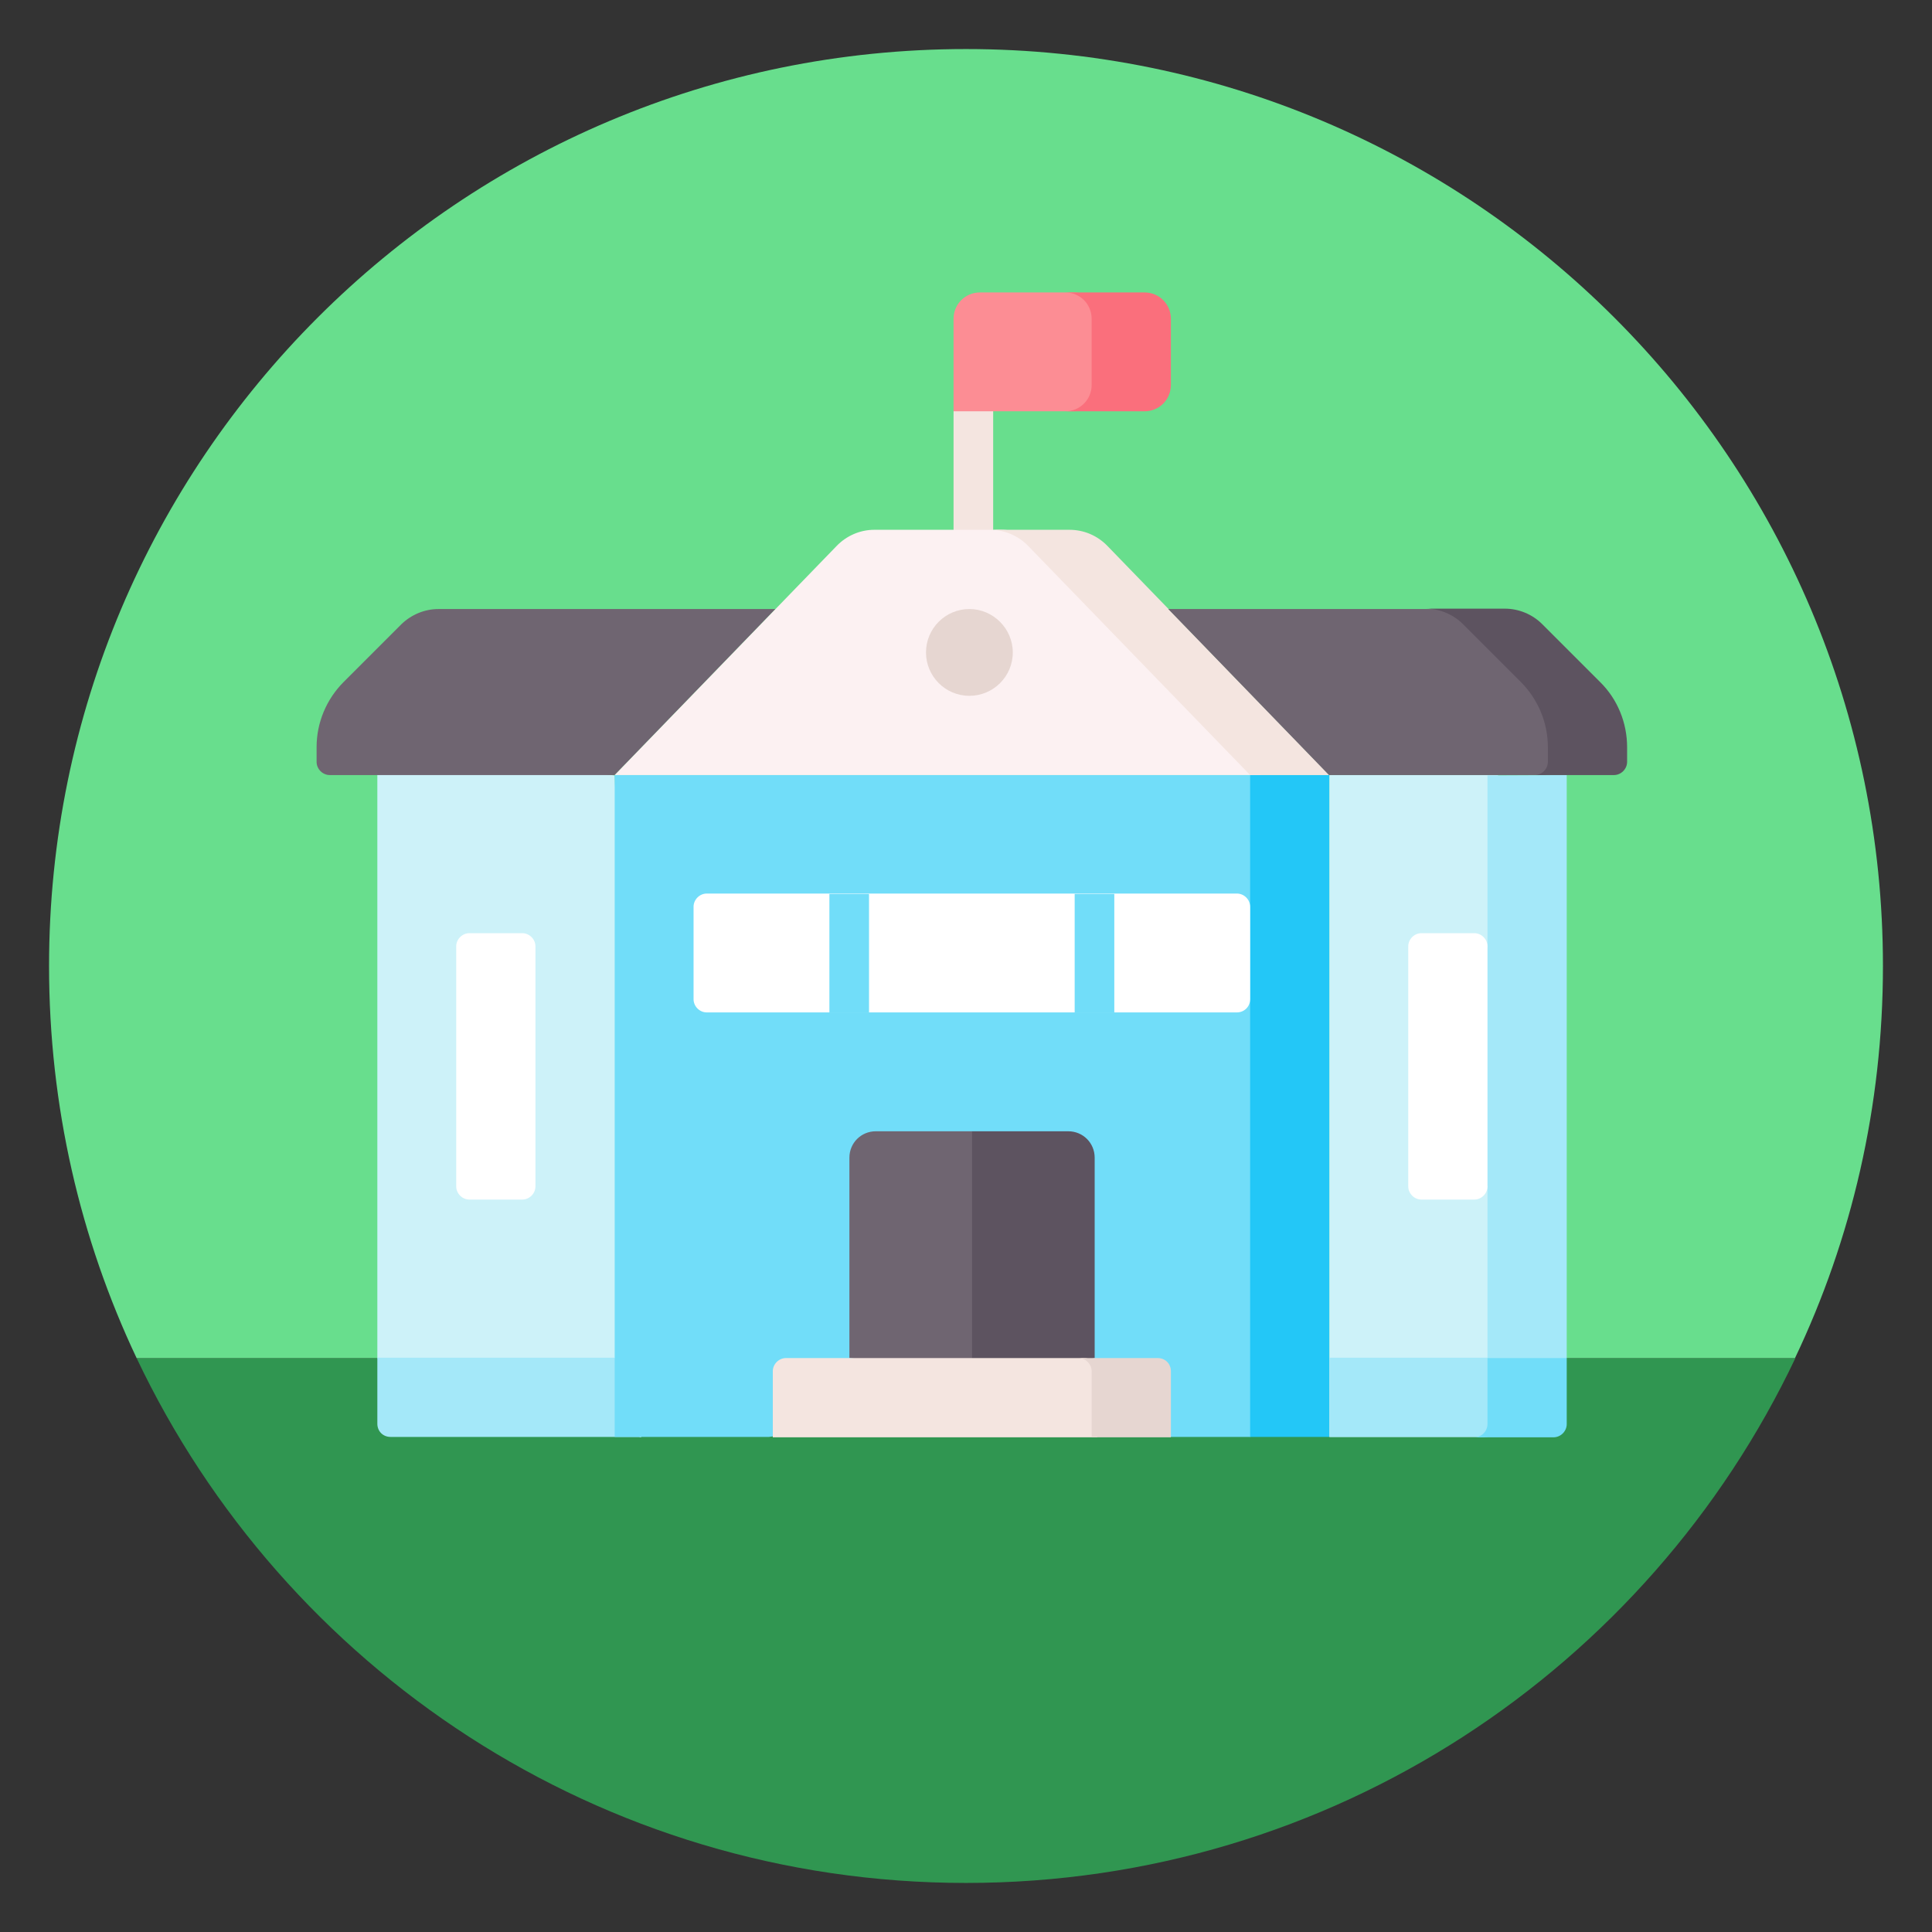 <?xml version="1.0" encoding="utf-8"?>
<!-- Generator: Adobe Illustrator 25.2.0, SVG Export Plug-In . SVG Version: 6.00 Build 0)  -->
<svg version="1.1" id="Layer_1" xmlns="http://www.w3.org/2000/svg" xmlns:xlink="http://www.w3.org/1999/xlink" x="0px" y="0px"
	 viewBox="0 0 512 512" style="enable-background:new 0 0 512 512;" xml:space="preserve">
<rect x="0" y="0" width="512" height="512" fill="#333333" stroke="none"/>
<style type="text/css">
	.st0{fill:#309651;}
	.st1{fill:#68DE8D;}
	.st2{fill:#CDF2F9;}
	.st3{fill:#A4E8F9;}
	.st4{fill:#FFFFFF;}
	.st5{fill:#F4E5E0;}
	.st6{fill:#71DDF9;}
	.st7{fill:#23C7F7;}
	.st8{fill:#6F6571;}
	.st9{fill:#5D5360;}
	.st10{fill:#E6D6D1;}
	.st11{fill:#FCF1F2;}
	.st12{fill:#FC8D94;}
	.st13{fill:#FA6F7C;}
</style>
<path class="st0" d="M475.8,359.9C436.8,442.1,353.1,499,256,499S75.2,442.1,36.2,359.9H475.8z"/>
<path class="st1" d="M499,256c0,37.2-8.3,72.4-23.3,103.9H36.2C21.3,328.4,13,293.2,13,256C13,121.8,121.8,13,256,13
	S499,121.8,499,256z"/>
<g>
	<path class="st2" d="M100,359.9l69.9,21l-7-175.4l-62.9-7L100,359.9z"/>
	<path class="st3" d="M103.5,380.8h66.4l-7-21H100v17.5C100,379.3,101.5,380.8,103.5,380.8z"/>
	<path class="st4" d="M124.4,247.3h14c1.9,0,3.5,1.6,3.5,3.5v63.6c0,1.9-1.6,3.5-3.5,3.5h-14c-1.9,0-3.5-1.6-3.5-3.5v-63.6
		C120.9,248.9,122.5,247.3,124.4,247.3z"/>
	<path class="st5" d="M257.9,149.2c-2.9,0-5.2-2.3-5.2-5.2V109l10.5-19v54C263.2,146.8,260.8,149.2,257.9,149.2z"/>
	<path class="st6" d="M162.9,380.8h40.9l49.4-7.4l57.2,7.4h21l7-175.4H162.9V380.8z"/>
	<path class="st7" d="M331.3,205.4h21v175.4h-21V205.4z"/>
	<path class="st8" d="M116.2,161.4h89.3l-42.6,44H87.4c-1.9,0-3.5-1.6-3.5-3.5V198c0-6.5,2.6-12.7,7.2-17.3l15.3-15.3
		C109,162.9,112.5,161.4,116.2,161.4z"/>
	<path class="st8" d="M257.6,299.8h-25.5c-3.9,0-7,3.1-7,7v53.1l65,7L257.6,299.8z"/>
	<path class="st9" d="M257.6,299.8v67.1l32.5-7v-53.1c0-3.9-3.1-7-7-7H257.6z"/>
	<path class="st5" d="M287.3,359.9h-79c-1.9,0-3.5,1.6-3.5,3.5v17.5h86v-17.5C290.8,361.4,289.2,359.9,287.3,359.9z"/>
	<path class="st10" d="M310.3,363.4v17.5h-21v-17.5c0-1.9-1.6-3.5-3.5-3.5h21C308.8,359.9,310.3,361.4,310.3,363.4z"/>
	<path class="st4" d="M327.8,268.3H187.3c-1.9,0-3.5-1.6-3.5-3.5v-24.5c0-1.9,1.6-3.5,3.5-3.5h140.5c1.9,0,3.5,1.6,3.5,3.5v24.5
		C331.3,266.8,329.7,268.3,327.8,268.3z"/>
	<path class="st11" d="M231.7,140.4h33.6c3.8,0,7.4,1.5,10,4.3l58.8,60.7H162.9l58.8-60.7C224.3,142,227.9,140.4,231.7,140.4
		L231.7,140.4z"/>
	<path class="st5" d="M352.3,205.4h-21l-58.8-60.7c-2.6-2.7-6.3-4.3-10.1-4.3h21c3.8,0,7.4,1.5,10.1,4.3L352.3,205.4z"/>
	<path class="st12" d="M284.5,109h-31.8V84.5c0-3.9,3.1-7,7-7h24.8c3.9,0,7,3.1,7,7V102C291.5,105.8,288.3,109,284.5,109z"/>
	<path class="st13" d="M310.3,84.5V102c0,3.9-3.1,7-7,7h-21c3.9,0,7-3.1,7-7V84.5c0-3.9-3.1-7-7-7h21
		C307.2,77.5,310.3,80.6,310.3,84.5z"/>
	<path class="st10" d="M256.9,184.4c-6.4,0-11.5-5.2-11.5-11.5c0-6.4,5.2-11.5,11.5-11.5s11.5,5.2,11.5,11.5
		C268.4,179.3,263.2,184.4,256.9,184.4L256.9,184.4z"/>
	<path class="st2" d="M393.5,380.8h-41.2V205.4H397v171.9C397,379.3,395.4,380.8,393.5,380.8L393.5,380.8z"/>
	<path class="st3" d="M415.2,205.4v154.5l-6.8,5.8l-14.2-5.8v-45.4l-12.8-26.9l12.8-36.7v-45.4L415.2,205.4z"/>
	<path class="st3" d="M392.8,380.8h-40.5v-21h44v17.5C396.3,379.3,394.7,380.8,392.8,380.8z"/>
	<path class="st6" d="M415.2,359.9v17.5c0,1.9-1.6,3.5-3.5,3.5h-21c1.9,0,3.5-1.6,3.5-3.5v-17.5H415.2z"/>
	<path class="st8" d="M380,161.4h-70.4l42.6,44h56.6c1.9,0,3.5-1.6,3.5-3.5V198c0-6.5-2.6-12.7-7.2-17.3l-15.3-15.3
		C387.3,162.9,383.7,161.4,380,161.4L380,161.4z"/>
	<path class="st9" d="M431.2,198v3.9c0,1.9-1.6,3.5-3.5,3.5h-21c1.9,0,3.5-1.6,3.5-3.5V198c0-6.5-2.6-12.7-7.2-17.3l-15.3-15.3
		c-2.6-2.6-6.2-4.1-9.9-4.1h21c3.7,0,7.3,1.5,9.9,4.1l15.3,15.3C428.7,185.3,431.2,191.6,431.2,198z"/>
	<path class="st4" d="M376.7,247.3h14c1.9,0,3.5,1.6,3.5,3.5v63.6c0,1.9-1.6,3.5-3.5,3.5h-14c-1.9,0-3.5-1.6-3.5-3.5v-63.6
		C373.2,248.9,374.8,247.3,376.7,247.3z"/>
	<g>
		<path class="st6" d="M284.8,236.9h10.5v31.5h-10.5V236.9z"/>
		<path class="st6" d="M219.8,236.9h10.5v31.5h-10.5V236.9z"/>
	</g>
</g>
</svg>
